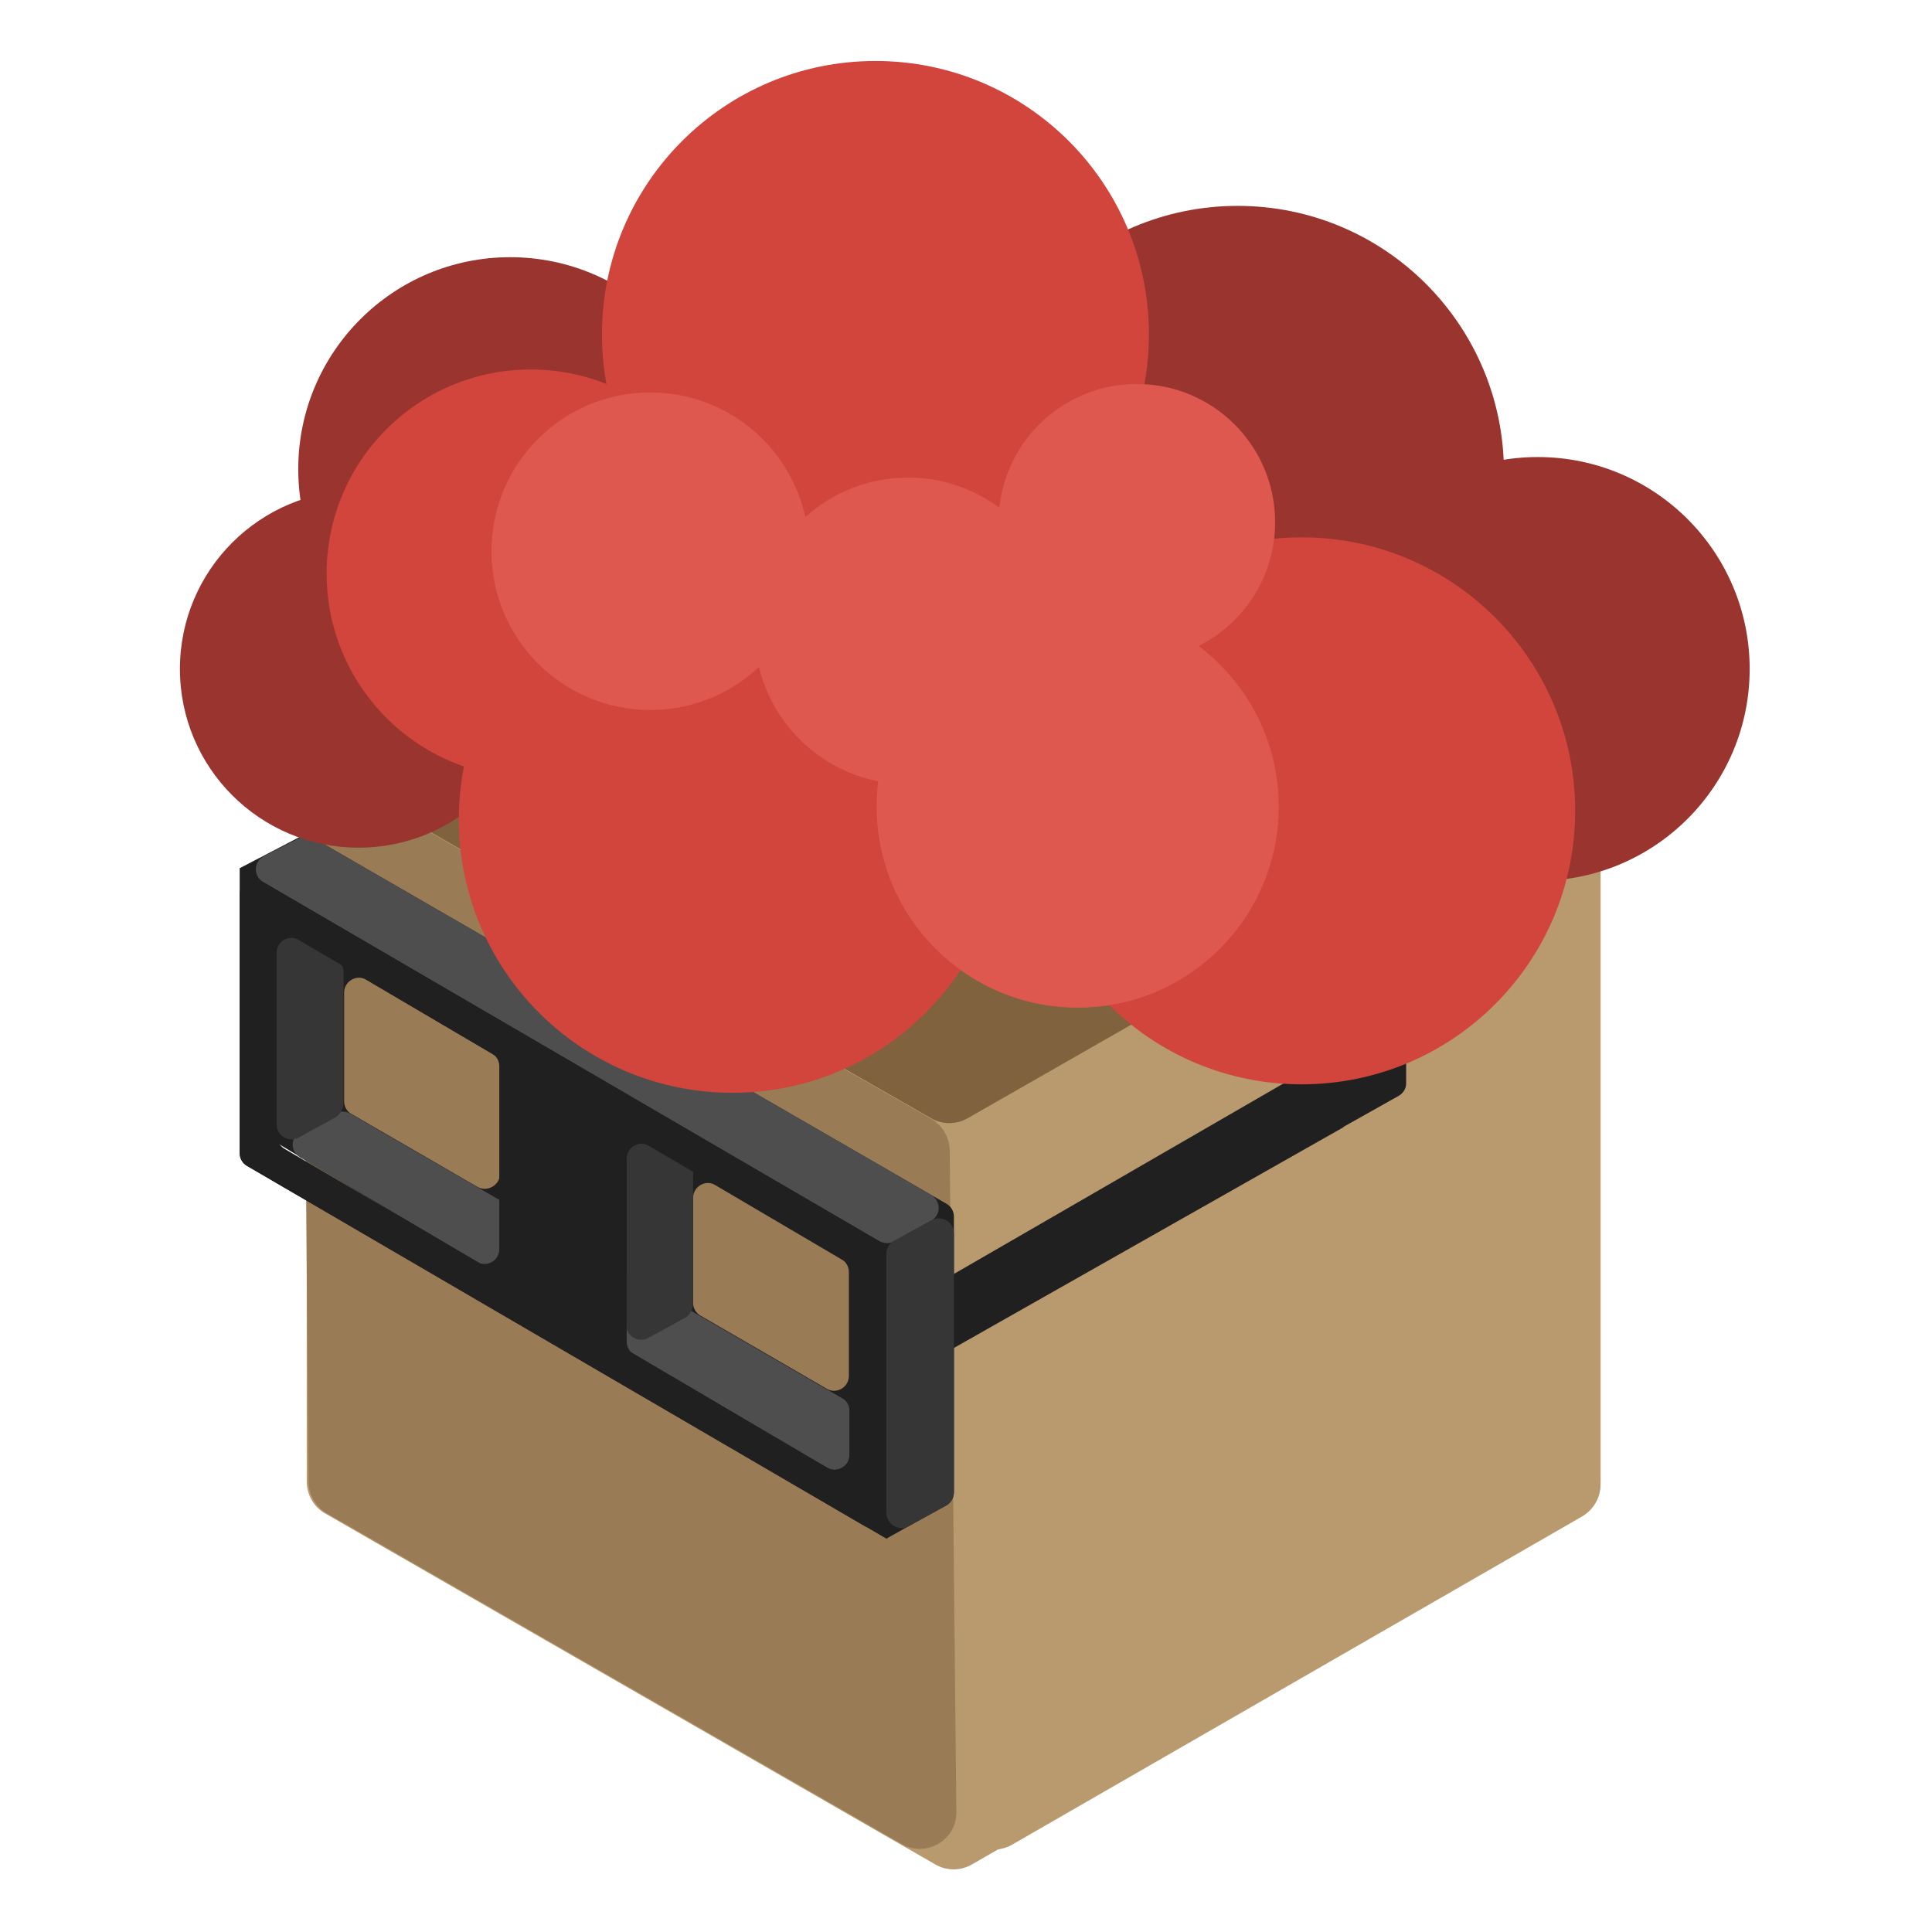 <?xml version="1.0" encoding="utf-8"?>
<!-- Generator: Adobe Illustrator 18.0.0, SVG Export Plug-In . SVG Version: 6.00 Build 0)  -->
<!DOCTYPE svg PUBLIC "-//W3C//DTD SVG 1.1//EN" "http://www.w3.org/Graphics/SVG/1.1/DTD/svg11.dtd">
<svg version="1.1" id="Layer_1" xmlns="http://www.w3.org/2000/svg" xmlns:xlink="http://www.w3.org/1999/xlink" x="0px" y="0px"
	 viewBox="0 0 320 320" enable-background="new 0 0 320 320" xml:space="preserve">
<g>
	<path fill="#B99A6F" d="M53.9,250.7l101,58.1c1.9,1.1,4.2,1.1,6.1,0l101-58.1c1.9-1.1,3.1-3.1,3.1-5.3V129.2c0-2.2-1.2-4.2-3.1-5.3
		L161,65.7c-1.9-1.1-4.2-1.1-6.1,0l-101,58.1c-1.9,1.1-3.1,3.1-3.1,5.3v116.2C50.8,247.5,51.9,249.6,53.9,250.7z"/>
	<path fill="#80623E" d="M255.2,120.3l-94.8-54.7c-1.9-1.1-4.3-1.1-6.2,0l-94.8,54.7c-4.1,2.4-4.1,8.3,0,10.7l94.8,54.2
		c1.9,1.1,4.2,1.1,6.1,0l94.8-54.2C259.3,128.6,259.4,122.7,255.2,120.3z"/>
	<path fill="#B99A6F" d="M265.1,136.3v109.6c0,2.2-1.2,4.2-3.1,5.3l-94.3,54.3c-4.1,2.4-9.2-0.6-9.2-5.3l-1.1-109.6
		c0-2.2,1.2-4.3,3.1-5.4l95.4-54.3C260,128.6,265.1,131.6,265.1,136.3z"/>
	<path fill="#997B55" d="M149.3,305.4l-95.1-54.7c-1.9-1.1-3.1-3.1-3.1-5.3l-0.9-108.9c0-4.8,5.1-7.8,9.2-5.4l94.8,54.2
		c1.9,1.1,3.1,3.1,3.1,5.3l1.1,109.4C158.6,304.7,153.4,307.8,149.3,305.4z"/>
	<path fill="#202020" d="M39.7,143.8V191c0,0.9,0.5,1.7,1.2,2.1l106,61.8v-0.1l9.8-5.5c0.8-0.4,1.3-1.3,1.3-2.2v-45.6
		c0-0.9-0.5-1.7-1.2-2.1L51.9,138.8c-0.7-0.4-1.6-0.4-2.4-0.1L39.7,143.8L39.7,143.8z M79.1,196.6l-20.9-12.1
		c-0.8-0.4-1.2-1.3-1.2-2.1v-18c0-1.9,2.1-3.1,3.7-2.1l20.9,12.3c0.8,0.4,1.2,1.3,1.2,2.1v17.8C82.8,196.3,80.7,197.5,79.1,196.6z
		 M114.8,215.8v-17.4c0-1.9,2.1-3.1,3.7-2.1l20.9,12.3c0.8,0.4,1.2,1.3,1.2,2.1v17.2c0,1.9-2.1,3.1-3.7,2.1l-20.9-12.1
		C115.3,217.5,114.8,216.7,114.8,215.8z M140.3,244.6L140.3,244.6l-36.9-21.7l0,0L140.3,244.6z M81,210.5l-36-21.3l0.7,0L81,210.5
		L81,210.5z M45.5,152.8L45.5,152.8L45.5,152.8L45.5,152.8z"/>
	<path fill="#4E4E4E" d="M49.6,138.8l-5.9,3c-1.7,0.9-1.8,3.3-0.1,4.3l102.1,59.5c0.8,0.4,1.7,0.4,2.4,0l6.1-3.4
		c1.7-0.9,1.7-3.3,0-4.3L51.9,138.8C51.2,138.4,50.3,138.4,49.6,138.8z"/>
	<path fill="#4E4E4E" d="M137,243.1l-87.3-51.4c-1.7-1-1.6-3.4,0.1-4.3l5.9-3c0.7-0.4,1.6-0.4,2.4,0.1l81.4,47.1
		c0.8,0.4,1.2,1.3,1.2,2.1v7.3C140.7,242.9,138.6,244,137,243.1z"/>
	<path fill="#363636" d="M56.9,182.7V161c0-0.9-0.5-1.7-1.3-2.2l-6.2-3.3c-1.6-0.9-3.6,0.3-3.6,2.2v28.5c0,1.9,2,3.1,3.7,2.2
		l6.2-3.4C56.4,184.4,56.9,183.6,56.9,182.7z"/>
	<path fill="#363636" d="M114.8,215.9v-21.7c0-0.9-0.5-1.7-1.3-2.2l-6.2-3.3c-1.6-0.9-3.6,0.3-3.6,2.2v28.5c0,1.9,2,3.1,3.7,2.2
		l6.2-3.4C114.3,217.7,114.8,216.8,114.8,215.9z"/>
	<path fill="#202020" d="M145.6,205.6L43.4,146c-1.6-1-3.7,0.2-3.7,2.1V191c0,0.9,0.5,1.7,1.2,2.1l102.2,59.6c1.6,1,3.7-0.2,3.7-2.1
		v-42.9C146.9,206.8,146.4,206,145.6,205.6z M140.7,210.7v30.3c0,1.9-2.1,3.1-3.7,2.1l-32-18.8c-0.8-0.4-1.2-1.3-1.2-2.1v-30.3
		c0-1.9,2.1-3.1,3.7-2.1l32,18.8C140.2,209,140.7,209.8,140.7,210.7z M45.8,188.1v-30.3c0-1.9,2.1-3.1,3.7-2.1l32,18.8
		c0.8,0.4,1.2,1.3,1.2,2.1v30.3c0,1.9-2.1,3.1-3.7,2.1l-32-18.8C46.3,189.7,45.8,188.9,45.8,188.1z"/>
	<path fill="#202020" d="M148.1,218c0-0.8,0.5-1.6,1.2-2l9.4-5.4v0l13.5-7.8l47.4-27.4l0,0l9.5-5.4c1.6-0.9,3.8,0.2,3.8,2.1v7.4
		c0,0.9-0.6,1.7-1.4,2.1l-8.9,5c-0.2,0.2-0.4,0.3-0.6,0.4l-70.6,40c-1.7,1-3.8-0.3-3.7-2.3L148.1,218z"/>
	<circle fill="#99352E" cx="254.7" cy="110.8" r="35.1"/>
	<path fill="#363636" d="M150.5,252.8l6.2-3.4c0.8-0.4,1.3-1.3,1.3-2.2v-42.9c0-1.9-2-3.1-3.7-2.2l-6.2,3.4
		c-0.8,0.4-1.3,1.3-1.3,2.2v42.9C146.9,252.5,148.9,253.7,150.5,252.8z"/>
	<circle fill="#99352E" cx="205" cy="78.2" r="44.1"/>
	<circle fill="#99352E" cx="84.5" cy="77.7" r="35.1"/>
	<circle fill="#99352E" cx="59.4" cy="110.8" r="29.6"/>
	<circle fill="#D1453C" cx="215.6" cy="134.3" r="45.3"/>
	<circle fill="#D1453C" cx="145" cy="55.4" r="45.3"/>
	<circle fill="#D1453C" cx="121.3" cy="135.7" r="45.3"/>
	<circle fill="#DE584F" cx="178.5" cy="133.6" r="33.3"/>
	<circle fill="#DE584F" cx="188.3" cy="86.5" r="22.9"/>
	<circle fill="#DE584F" cx="150.4" cy="104.5" r="25.4"/>
	<circle fill="#D1453C" cx="87.9" cy="95" r="33.8"/>
	<circle fill="#DE584F" cx="107.7" cy="91.3" r="26.3"/>
</g>
</svg>

